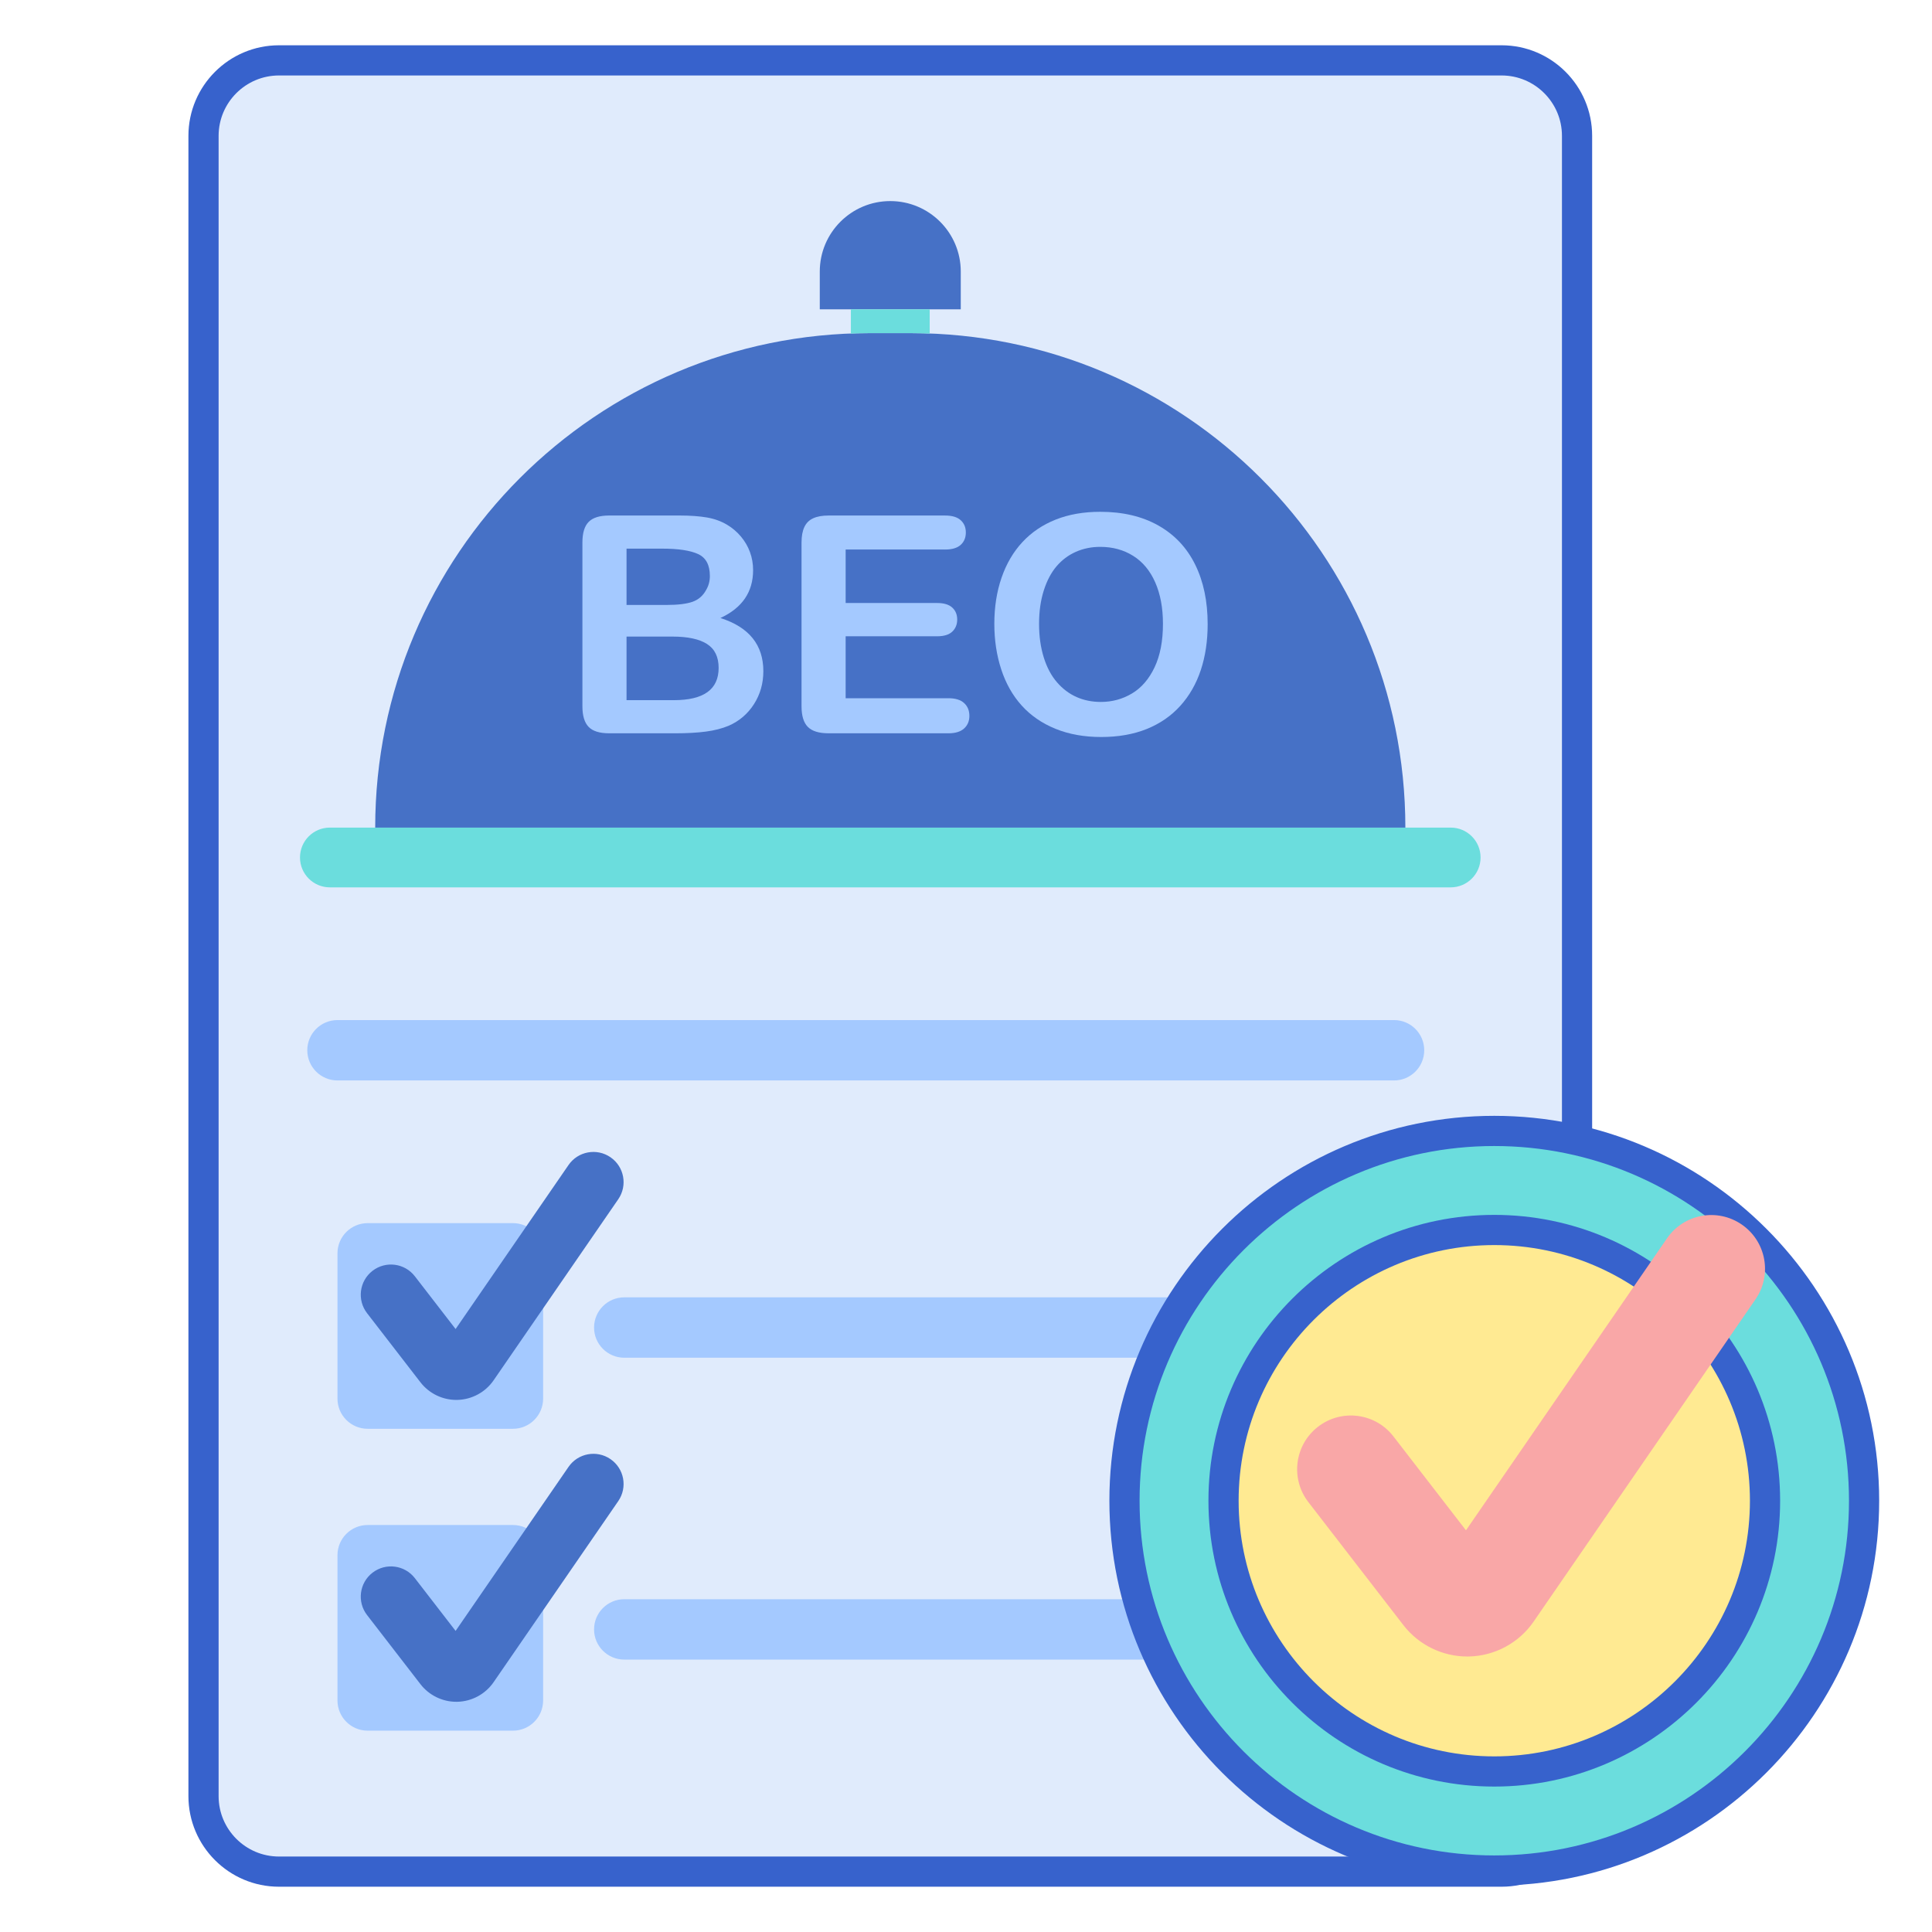 <svg id="Layer_1" enable-background="new 0 0 256 256" height="512" viewBox="0 0 256 256" width="512" xmlns="http://www.w3.org/2000/svg"><path d="m198.967 248h-162c-5.523 0-10-4.477-10-10v-220c0-5.523 4.477-10 10-10h162c5.523 0 10 4.477 10 10v220c0 5.523-4.477 10-10 10z" fill="#e0ebfc"/><path d="m198.967 250h-162c-6.617 0-12-5.383-12-12v-220c0-6.617 5.383-12 12-12h162c6.617 0 12 5.383 12 12v220c0 6.617-5.383 12-12 12zm-162-240c-4.411 0-8 3.589-8 8v220c0 4.411 3.589 8 8 8h162c4.411 0 8-3.589 8-8v-220c0-4.411-3.589-8-8-8z" fill="#3762cc"/><path d="m184.717 219.905h-102c-2.209 0-4-1.791-4-4s1.791-4 4-4h102c2.209 0 4 1.791 4 4s-1.791 4-4 4z" fill="#a4c9ff"/><path d="m67.967 229.322h-19.25c-2.209 0-4-1.791-4-4v-19.25c0-2.209 1.791-4 4-4h19.25c2.209 0 4 1.791 4 4v19.25c0 2.209-1.791 4-4 4z" fill="#a4c9ff"/><path d="m60.463 225.496c-1.85 0-3.616-.864-4.75-2.333l-7.075-9.159c-1.351-1.748-1.028-4.26.72-5.611 1.75-1.351 4.261-1.028 5.611.72l5.4 6.991 14.964-21.734c1.252-1.82 3.745-2.279 5.563-1.026 1.82 1.253 2.279 3.743 1.026 5.563l-16.518 23.992c-1.083 1.573-2.869 2.543-4.778 2.595-.056.001-.109.002-.163.002z" fill="#4671c6"/><path d="m184.717 179.905h-102c-2.209 0-4-1.791-4-4s1.791-4 4-4h102c2.209 0 4 1.791 4 4s-1.791 4-4 4z" fill="#a4c9ff"/><path d="m67.967 189.322h-19.25c-2.209 0-4-1.791-4-4v-19.25c0-2.209 1.791-4 4-4h19.25c2.209 0 4 1.791 4 4v19.25c0 2.209-1.791 4-4 4z" fill="#a4c9ff"/><path d="m60.463 185.496c-1.85 0-3.616-.864-4.75-2.333l-7.075-9.159c-1.351-1.748-1.028-4.26.72-5.611 1.75-1.351 4.261-1.028 5.611.72l5.4 6.991 14.964-21.734c1.252-1.82 3.745-2.279 5.563-1.026 1.82 1.253 2.279 3.743 1.026 5.563l-16.518 23.992c-1.083 1.573-2.869 2.543-4.778 2.595-.056.001-.109.002-.163.002z" fill="#4671c6"/><path d="m192.224 117.579h-148.514c-2.186 0-3.959-1.772-3.959-3.959 0-2.186 1.772-3.959 3.959-3.959h148.514c2.186 0 3.959 1.772 3.959 3.959 0 2.187-1.773 3.959-3.959 3.959z" fill="#6bdddd"/><path d="m186.218 109.662h-136.502c0-36.186 29.335-65.521 65.521-65.521h5.46c36.186 0 65.521 29.335 65.521 65.521z" fill="#4671c6"/><g fill="#a4c9ff"><path d="m89.534 97.165h-8.818c-1.273 0-2.182-.285-2.727-.856s-.817-1.479-.817-2.726v-21.692c0-1.273.279-2.188.837-2.746s1.459-.837 2.707-.837h9.35c1.378 0 2.572.086 3.583.256 1.01.171 1.916.499 2.716.984.682.407 1.286.922 1.811 1.545.524.623.925 1.312 1.201 2.067.275.755.413 1.552.413 2.392 0 2.887-1.444 5-4.331 6.338 3.792 1.208 5.689 3.556 5.689 7.047 0 1.614-.414 3.068-1.24 4.36-.827 1.293-1.942 2.247-3.346 2.864-.879.368-1.89.627-3.031.778-1.142.15-2.474.226-3.997.226zm-6.515-24.467v7.46h5.354c1.457 0 2.582-.138 3.376-.413.793-.275 1.4-.8 1.82-1.575.328-.551.492-1.168.492-1.85 0-1.457-.519-2.424-1.555-2.903-1.037-.479-2.618-.719-4.744-.719zm6.083 11.652h-6.083v8.425h6.279c3.95 0 5.925-1.424 5.925-4.271 0-1.457-.512-2.513-1.536-3.169-1.023-.656-2.552-.985-4.585-.985z"/><path d="m125.221 72.816h-13.168v7.086h12.125c.892 0 1.558.2 1.997.6.439.401.66.929.66 1.585s-.217 1.191-.65 1.604-1.102.62-2.007.62h-12.125v8.208h13.621c.919 0 1.611.213 2.077.64s.698.994.698 1.703c0 .682-.232 1.237-.698 1.663-.466.427-1.158.64-2.077.64h-15.884c-1.273 0-2.188-.282-2.746-.846s-.836-1.476-.836-2.736v-21.692c0-.84.125-1.525.374-2.057.249-.531.64-.918 1.171-1.161.532-.243 1.211-.364 2.038-.364h15.432c.932 0 1.624.207 2.076.62.453.413.68.955.68 1.624 0 .682-.227 1.23-.68 1.644-.454.412-1.146.619-2.078.619z"/><path d="m145.79 67.816c2.991 0 5.561.607 7.706 1.821 2.146 1.214 3.77 2.939 4.871 5.177 1.103 2.238 1.654 4.865 1.654 7.883 0 2.231-.303 4.259-.906 6.082-.604 1.824-1.509 3.405-2.716 4.744-1.208 1.339-2.69 2.362-4.448 3.071-1.759.708-3.773 1.063-6.043 1.063-2.258 0-4.278-.364-6.063-1.093-1.785-.728-3.274-1.755-4.469-3.081-1.194-1.325-2.097-2.92-2.706-4.783-.61-1.863-.916-3.878-.916-6.043 0-2.218.318-4.252.955-6.102s1.558-3.425 2.766-4.724c1.207-1.299 2.677-2.293 4.409-2.982 1.733-.688 3.701-1.033 5.906-1.033zm8.307 14.842c0-2.113-.342-3.943-1.024-5.492-.682-1.548-1.656-2.719-2.923-3.513s-2.72-1.191-4.359-1.191c-1.168 0-2.248.22-3.238.659-.991.44-1.844 1.08-2.559 1.919-.716.84-1.279 1.913-1.693 3.218-.413 1.306-.62 2.772-.62 4.399 0 1.64.207 3.123.62 4.448.414 1.325.997 2.425 1.752 3.297.755.873 1.621 1.526 2.599 1.959s2.05.649 3.218.649c1.496 0 2.871-.374 4.124-1.122s2.25-1.903 2.992-3.464c.74-1.56 1.111-3.483 1.111-5.766z"/><path d="m184.717 143.165h-140c-2.209 0-4-1.791-4-4s1.791-4 4-4h140c2.209 0 4 1.791 4 4s-1.791 4-4 4z"/></g><circle cx="198" cy="198.854" fill="#6bdddd" r="49"/><circle cx="198" cy="198.854" fill="#ffea92" r="35.875"/><path d="m198 249.854c-28.121 0-51-22.878-51-51s22.879-51 51-51 51 22.878 51 51-22.879 51-51 51zm0-98c-25.916 0-47 21.084-47 47s21.084 47 47 47 47-21.084 47-47-21.084-47-47-47z" fill="#3762cc"/><path d="m198 236.729c-20.885 0-37.875-16.991-37.875-37.875s16.99-37.875 37.875-37.875 37.875 16.991 37.875 37.875-16.99 37.875-37.875 37.875zm0-71.75c-18.679 0-33.875 15.196-33.875 33.875s15.196 33.875 33.875 33.875 33.875-15.196 33.875-33.875-15.196-33.875-33.875-33.875z" fill="#3762cc"/><path d="m194.417 219.496c-3.294 0-6.438-1.538-8.456-4.153l-12.596-16.306c-2.404-3.112-1.83-7.585 1.282-9.989 3.115-2.405 7.586-1.829 9.989 1.282l9.613 12.445 26.639-38.692c2.23-3.24 6.666-4.057 9.903-1.827 3.24 2.23 4.058 6.664 1.827 9.904l-29.406 42.712c-1.927 2.8-5.108 4.528-8.507 4.62-.096.002-.192.004-.288.004z" fill="#f9a7a7"/><path d="m127.308 40.986h-18.683v-5.001c0-5.159 4.182-9.341 9.341-9.341 5.159 0 9.341 4.182 9.341 9.341v5.001z" fill="#4671c6"/><path d="m112.746 40.986v3.218c.828-.031 1.656-.063 2.491-.063h5.46c.835 0 1.663.032 2.491.063v-3.218z" fill="#6bdddd"/></svg>